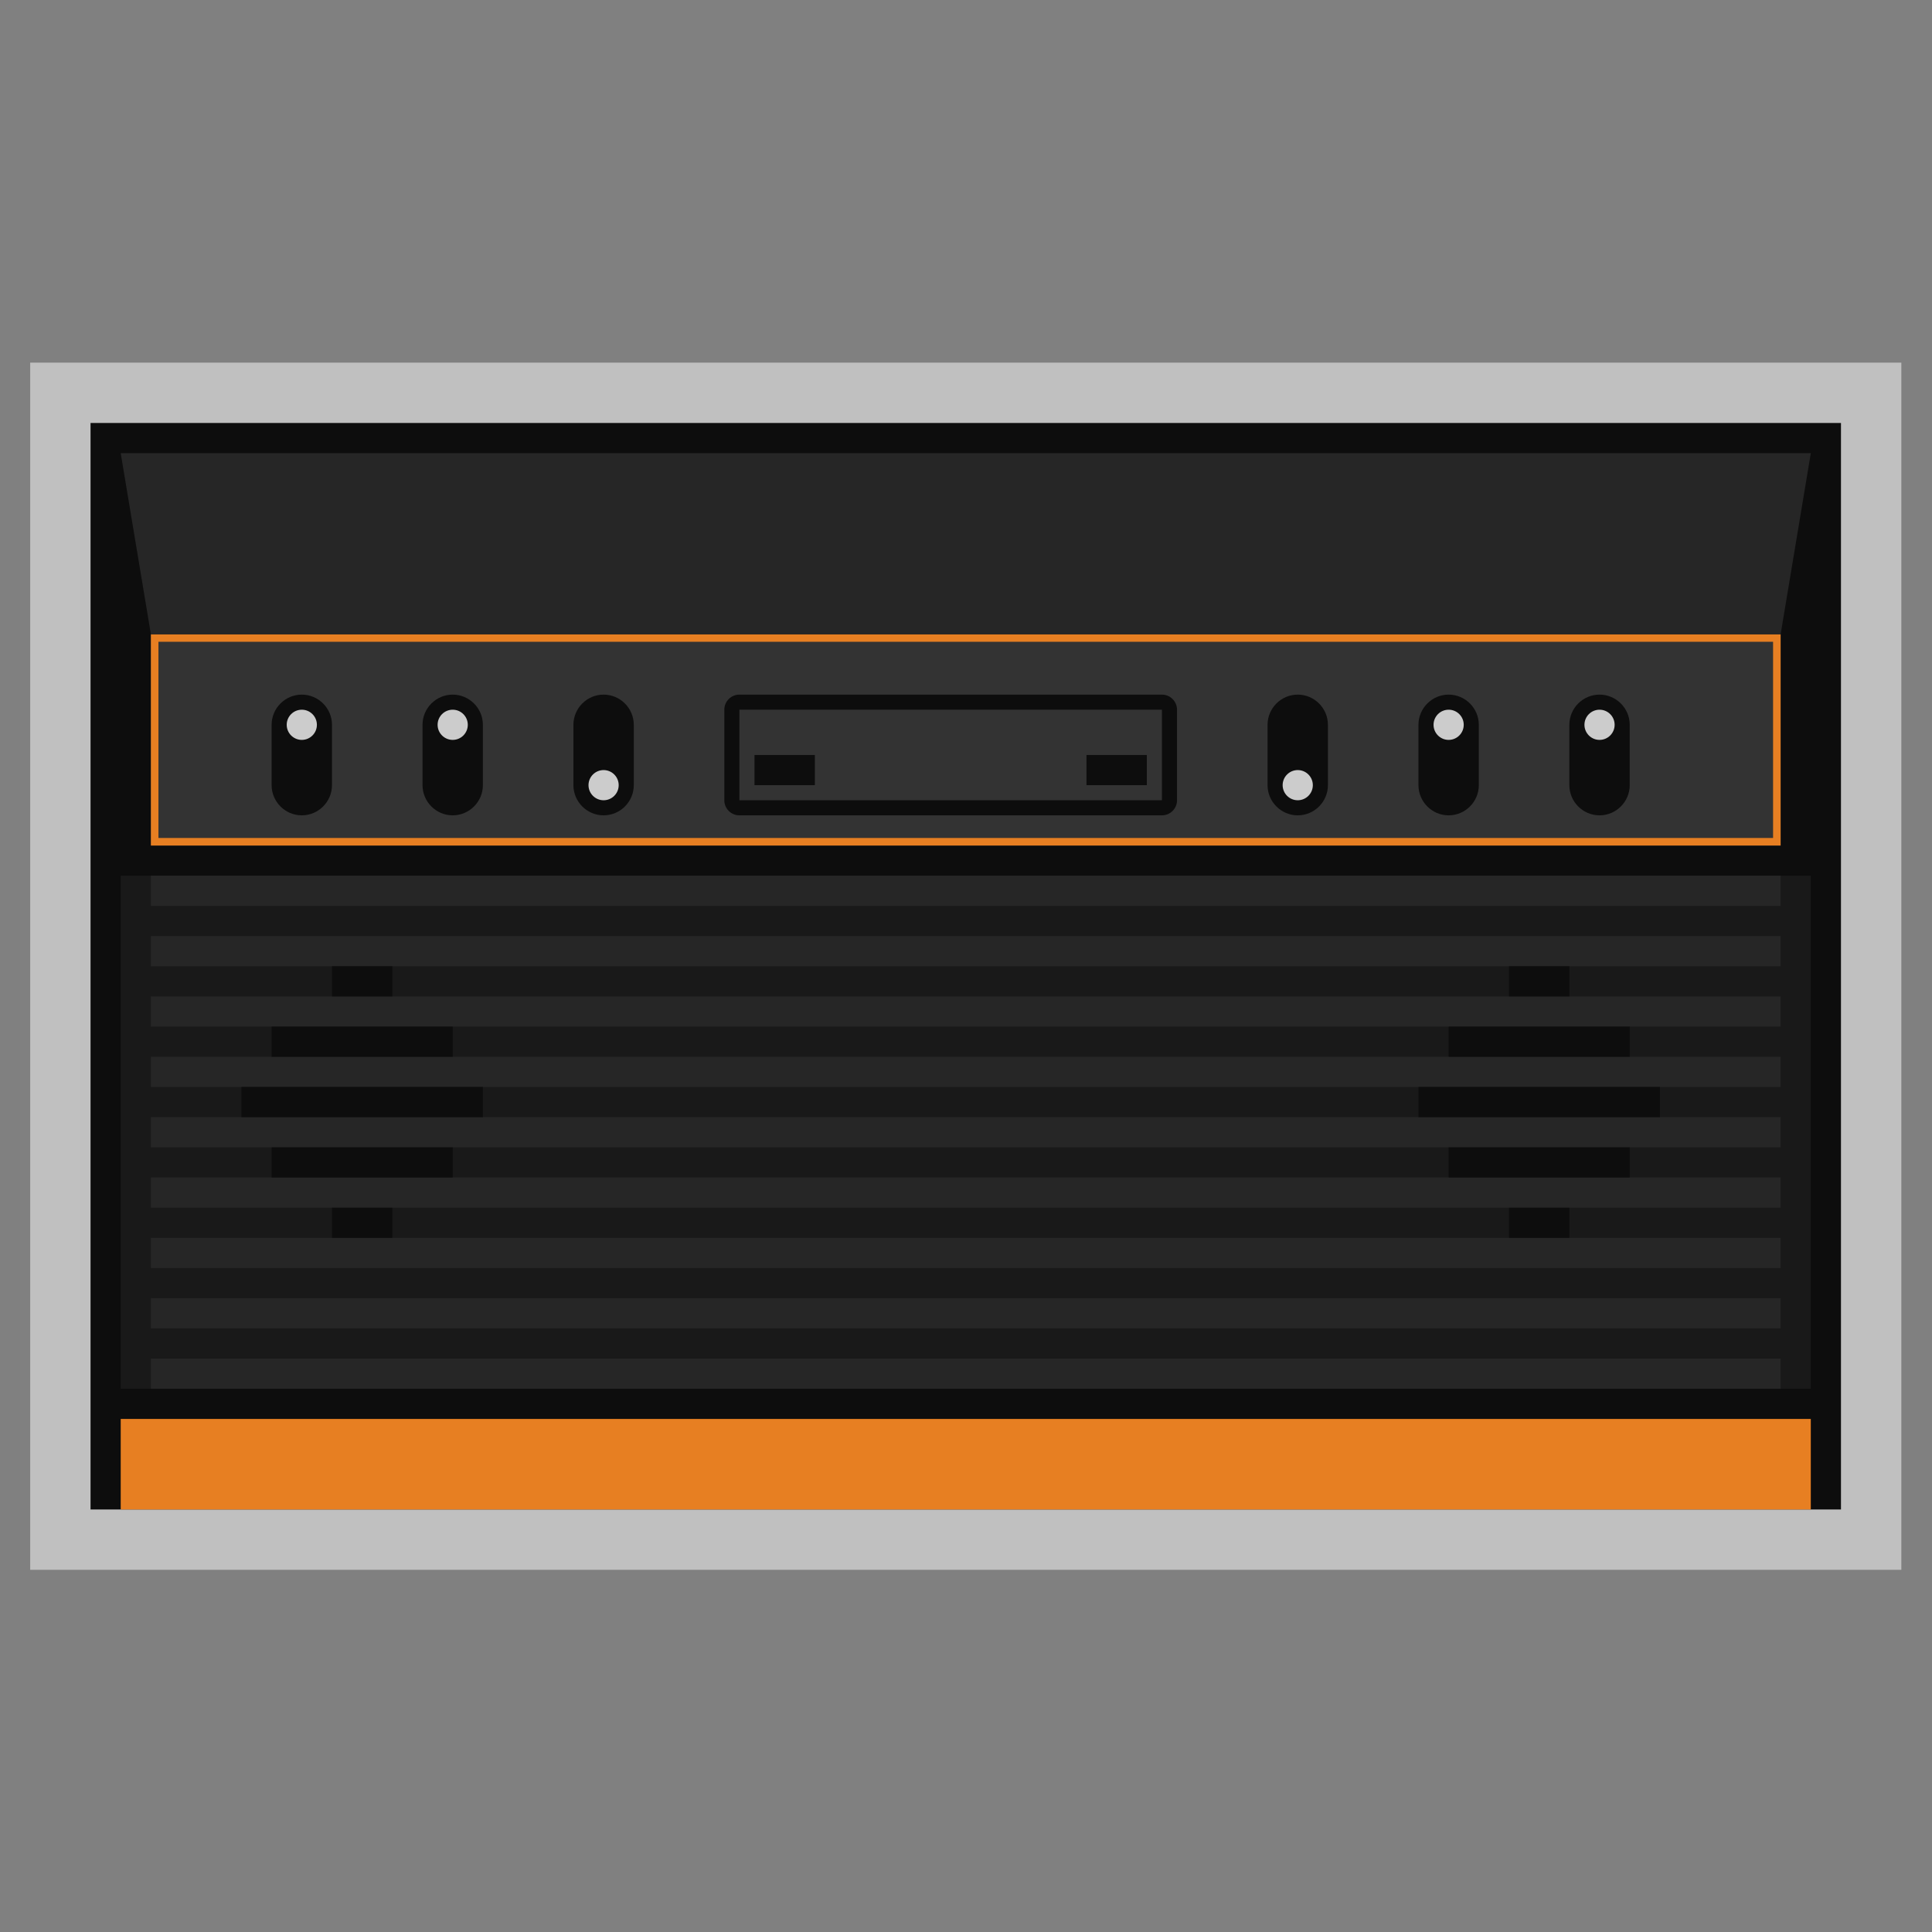 <?xml version="1.0" encoding="UTF-8" standalone="no"?>
<svg
   xmlns:dc="http://purl.org/dc/elements/1.1/"
   xmlns:cc="http://creativecommons.org/ns#"
   xmlns:rdf="http://www.w3.org/1999/02/22-rdf-syntax-ns#"
   xmlns:svg="http://www.w3.org/2000/svg"
   xmlns="http://www.w3.org/2000/svg"
   viewBox="0 0 341.333 341.333"
   height="256"
   width="256"
   xml:space="preserve"
   id="svg2"
   version="1.1"><rect x="0" y="0" width="341.333" height="341.333" fill="#808080" stroke="none"/><defs
     id="defs6"><clipPath
       id="clipPath18"
       clipPathUnits="userSpaceOnUse"><path
         id="path16"
         d="M 0,256 H 256 V 0 H 0 Z" /></clipPath><clipPath
       id="clipPath26"
       clipPathUnits="userSpaceOnUse"><path
         id="path24"
         d="M 4,208 H 252 V 48 H 4 Z" /></clipPath><clipPath
       id="clipPath70"
       clipPathUnits="userSpaceOnUse"><path
         id="path68"
         d="M 0,256 H 256 V 0 H 0 Z" /></clipPath></defs><g
     transform="matrix(1.333,0,0,-1.333,0,341.333)"
     id="g10"><g
       id="g12"><g
         clip-path="url(#clipPath18)"
         id="g14"><g
           id="g20"><g
             id="g22" /><g
             id="g34"><g
               style="opacity:0.5"
               id="g32"
               clip-path="url(#clipPath26)"><g
                 id="g30"
                 transform="translate(252,208)"><path
                   id="path28"
                   style="fill:#ffffff;fill-opacity:1;fill-rule:nonzero;stroke:none"
                   d="m 0,0 h -8 -232 -8 v -8 -144 -8 h 8 232 8 v 8 144 z" /></g></g></g></g></g></g><path
       id="path36"
       style="fill:#0d0d0d;fill-opacity:1;fill-rule:nonzero;stroke:none"
       d="M 244,56 H 12 v 144 h 232 z" /><path
       id="path38"
       style="fill:#191919;fill-opacity:1;fill-rule:nonzero;stroke:none"
       d="M 240,72 H 16 v 68 h 224 z" /><path
       id="path40"
       style="fill:#e77f22;fill-opacity:1;fill-rule:nonzero;stroke:none"
       d="M 240,56 H 16 v 12 h 224 z" /><path
       id="path42"
       style="fill:#262626;fill-opacity:1;fill-rule:nonzero;stroke:none"
       d="M 236,128 H 20 v 4 h 216 z" /><path
       id="path44"
       style="fill:#262626;fill-opacity:1;fill-rule:nonzero;stroke:none"
       d="M 236,136 H 20 v 4 h 216 z" /><path
       id="path46"
       style="fill:#262626;fill-opacity:1;fill-rule:nonzero;stroke:none"
       d="M 236,120 H 20 v 4 h 216 z" /><path
       id="path48"
       style="fill:#262626;fill-opacity:1;fill-rule:nonzero;stroke:none"
       d="M 236,112 H 20 v 4 h 216 z" /><path
       id="path50"
       style="fill:#262626;fill-opacity:1;fill-rule:nonzero;stroke:none"
       d="M 236,104 H 20 v 4 h 216 z" /><path
       id="path52"
       style="fill:#262626;fill-opacity:1;fill-rule:nonzero;stroke:none"
       d="M 236,96 H 20 v 4 h 216 z" /><path
       id="path54"
       style="fill:#262626;fill-opacity:1;fill-rule:nonzero;stroke:none"
       d="M 236,88 H 20 v 4 h 216 z" /><path
       id="path56"
       style="fill:#262626;fill-opacity:1;fill-rule:nonzero;stroke:none"
       d="M 236,80 H 20 v 4 h 216 z" /><path
       id="path58"
       style="fill:#262626;fill-opacity:1;fill-rule:nonzero;stroke:none"
       d="M 236,72 H 20 v 4 h 216 z" /><path
       id="path60"
       style="fill:#333333;fill-opacity:1;fill-rule:nonzero;stroke:none"
       d="M 236,144 H 20 v 28 h 216 z" /><path
       id="path62"
       style="fill:#e77f22;fill-opacity:1;fill-rule:nonzero;stroke:none"
       d="M 236,172 H 20 v -28 h 216 z m -1,-27 H 21 v 26 h 214 z" /><g
       id="g64"><g
         clip-path="url(#clipPath70)"
         id="g66"><g
           transform="translate(40,148)"
           id="g72"><path
             id="path74"
             style="fill:#0d0d0d;fill-opacity:1;fill-rule:nonzero;stroke:none"
             d="m 0,0 v 0 c -2.2,0 -4,1.8 -4,4 v 8 c 0,2.2 1.8,4 4,4 2.2,0 4,-1.8 4,-4 V 4 C 4,1.8 2.2,0 0,0" /></g><g
           transform="translate(42,160)"
           id="g76"><path
             id="path78"
             style="fill:#cccccc;fill-opacity:1;fill-rule:nonzero;stroke:none"
             d="m 0,0 c 0,-1.104 -0.896,-2 -2,-2 -1.104,0 -2,0.896 -2,2 0,1.104 0.896,2 2,2 1.104,0 2,-0.896 2,-2" /></g><g
           transform="translate(60,148)"
           id="g80"><path
             id="path82"
             style="fill:#0d0d0d;fill-opacity:1;fill-rule:nonzero;stroke:none"
             d="m 0,0 v 0 c -2.2,0 -4,1.8 -4,4 v 8 c 0,2.2 1.8,4 4,4 2.2,0 4,-1.8 4,-4 V 4 C 4,1.8 2.2,0 0,0" /></g><g
           transform="translate(62,160)"
           id="g84"><path
             id="path86"
             style="fill:#cccccc;fill-opacity:1;fill-rule:nonzero;stroke:none"
             d="m 0,0 c 0,-1.104 -0.896,-2 -2,-2 -1.104,0 -2,0.896 -2,2 0,1.104 0.896,2 2,2 1.104,0 2,-0.896 2,-2" /></g><g
           transform="translate(80,148)"
           id="g88"><path
             id="path90"
             style="fill:#0d0d0d;fill-opacity:1;fill-rule:nonzero;stroke:none"
             d="m 0,0 v 0 c -2.2,0 -4,1.8 -4,4 v 8 c 0,2.2 1.8,4 4,4 2.2,0 4,-1.8 4,-4 V 4 C 4,1.8 2.2,0 0,0" /></g><g
           transform="translate(82,152)"
           id="g92"><path
             id="path94"
             style="fill:#cccccc;fill-opacity:1;fill-rule:nonzero;stroke:none"
             d="m 0,0 c 0,-1.104 -0.896,-2 -2,-2 -1.104,0 -2,0.896 -2,2 0,1.104 0.896,2 2,2 1.104,0 2,-0.896 2,-2" /></g><g
           transform="translate(172,148)"
           id="g96"><path
             id="path98"
             style="fill:#0d0d0d;fill-opacity:1;fill-rule:nonzero;stroke:none"
             d="m 0,0 v 0 c -2.2,0 -4,1.8 -4,4 v 8 c 0,2.2 1.8,4 4,4 2.2,0 4,-1.8 4,-4 V 4 C 4,1.8 2.2,0 0,0" /></g><g
           transform="translate(174,152)"
           id="g100"><path
             id="path102"
             style="fill:#cccccc;fill-opacity:1;fill-rule:nonzero;stroke:none"
             d="m 0,0 c 0,-1.104 -0.896,-2 -2,-2 -1.104,0 -2,0.896 -2,2 0,1.104 0.896,2 2,2 1.104,0 2,-0.896 2,-2" /></g><g
           transform="translate(192,148)"
           id="g104"><path
             id="path106"
             style="fill:#0d0d0d;fill-opacity:1;fill-rule:nonzero;stroke:none"
             d="m 0,0 v 0 c -2.2,0 -4,1.8 -4,4 v 8 c 0,2.2 1.8,4 4,4 2.2,0 4,-1.8 4,-4 V 4 C 4,1.8 2.2,0 0,0" /></g><g
           transform="translate(236,172)"
           id="g108"><path
             id="path110"
             style="fill:#262626;fill-opacity:1;fill-rule:nonzero;stroke:none"
             d="m 0,0 h -216 l -4,24 H 4 Z" /></g><g
           transform="translate(194,160)"
           id="g112"><path
             id="path114"
             style="fill:#cccccc;fill-opacity:1;fill-rule:nonzero;stroke:none"
             d="m 0,0 c 0,-1.104 -0.896,-2 -2,-2 -1.104,0 -2,0.896 -2,2 0,1.104 0.896,2 2,2 1.104,0 2,-0.896 2,-2" /></g><g
           transform="translate(212,148)"
           id="g116"><path
             id="path118"
             style="fill:#0d0d0d;fill-opacity:1;fill-rule:nonzero;stroke:none"
             d="m 0,0 v 0 c -2.2,0 -4,1.8 -4,4 v 8 c 0,2.2 1.8,4 4,4 2.2,0 4,-1.8 4,-4 V 4 C 4,1.8 2.2,0 0,0" /></g><g
           transform="translate(214,160)"
           id="g120"><path
             id="path122"
             style="fill:#cccccc;fill-opacity:1;fill-rule:nonzero;stroke:none"
             d="m 0,0 c 0,-1.104 -0.896,-2 -2,-2 -1.104,0 -2,0.896 -2,2 0,1.104 0.896,2 2,2 1.104,0 2,-0.896 2,-2" /></g><g
           transform="translate(154,164)"
           id="g124"><path
             id="path126"
             style="fill:#0d0d0d;fill-opacity:1;fill-rule:nonzero;stroke:none"
             d="m 0,0 h -56 c -1.104,0 -2,-0.896 -2,-2 v -12 c 0,-1.104 0.896,-2 2,-2 H 0 c 1.104,0 2,0.896 2,2 V -2 C 2,-0.896 1.104,0 0,0 M 0,-14 H -56 V -2 H 0 Z" /></g><path
           id="path128"
           style="fill:#0d0d0d;fill-opacity:1;fill-rule:nonzero;stroke:none"
           d="m 52,124 h -8 v 4 h 8 z" /><path
           id="path130"
           style="fill:#0d0d0d;fill-opacity:1;fill-rule:nonzero;stroke:none"
           d="m 52,92 h -8 v 4 h 8 z" /><path
           id="path132"
           style="fill:#0d0d0d;fill-opacity:1;fill-rule:nonzero;stroke:none"
           d="M 64,108 H 32 v 4 h 32 z" /><path
           id="path134"
           style="fill:#0d0d0d;fill-opacity:1;fill-rule:nonzero;stroke:none"
           d="M 60,100 H 36 v 4 h 24 z" /><path
           id="path136"
           style="fill:#0d0d0d;fill-opacity:1;fill-rule:nonzero;stroke:none"
           d="m 208,124 h -8 v 4 h 8 z" /><path
           id="path138"
           style="fill:#0d0d0d;fill-opacity:1;fill-rule:nonzero;stroke:none"
           d="m 208,92 h -8 v 4 h 8 z" /><path
           id="path140"
           style="fill:#0d0d0d;fill-opacity:1;fill-rule:nonzero;stroke:none"
           d="m 220,108 h -32 v 4 h 32 z" /><path
           id="path142"
           style="fill:#0d0d0d;fill-opacity:1;fill-rule:nonzero;stroke:none"
           d="M 60,116 H 36 v 4 h 24 z" /><path
           id="path144"
           style="fill:#0d0d0d;fill-opacity:1;fill-rule:nonzero;stroke:none"
           d="m 216,116 h -24 v 4 h 24 z" /><path
           id="path146"
           style="fill:#0d0d0d;fill-opacity:1;fill-rule:nonzero;stroke:none"
           d="m 216,100 h -24 v 4 h 24 z" /><path
           id="path148"
           style="fill:#0d0d0d;fill-opacity:1;fill-rule:nonzero;stroke:none"
           d="m 108,152 h -8 v 4 h 8 z" /><path
           id="path150"
           style="fill:#0d0d0d;fill-opacity:1;fill-rule:nonzero;stroke:none"
           d="m 152,152 h -8 v 4 h 8 z" /></g></g></g></svg>